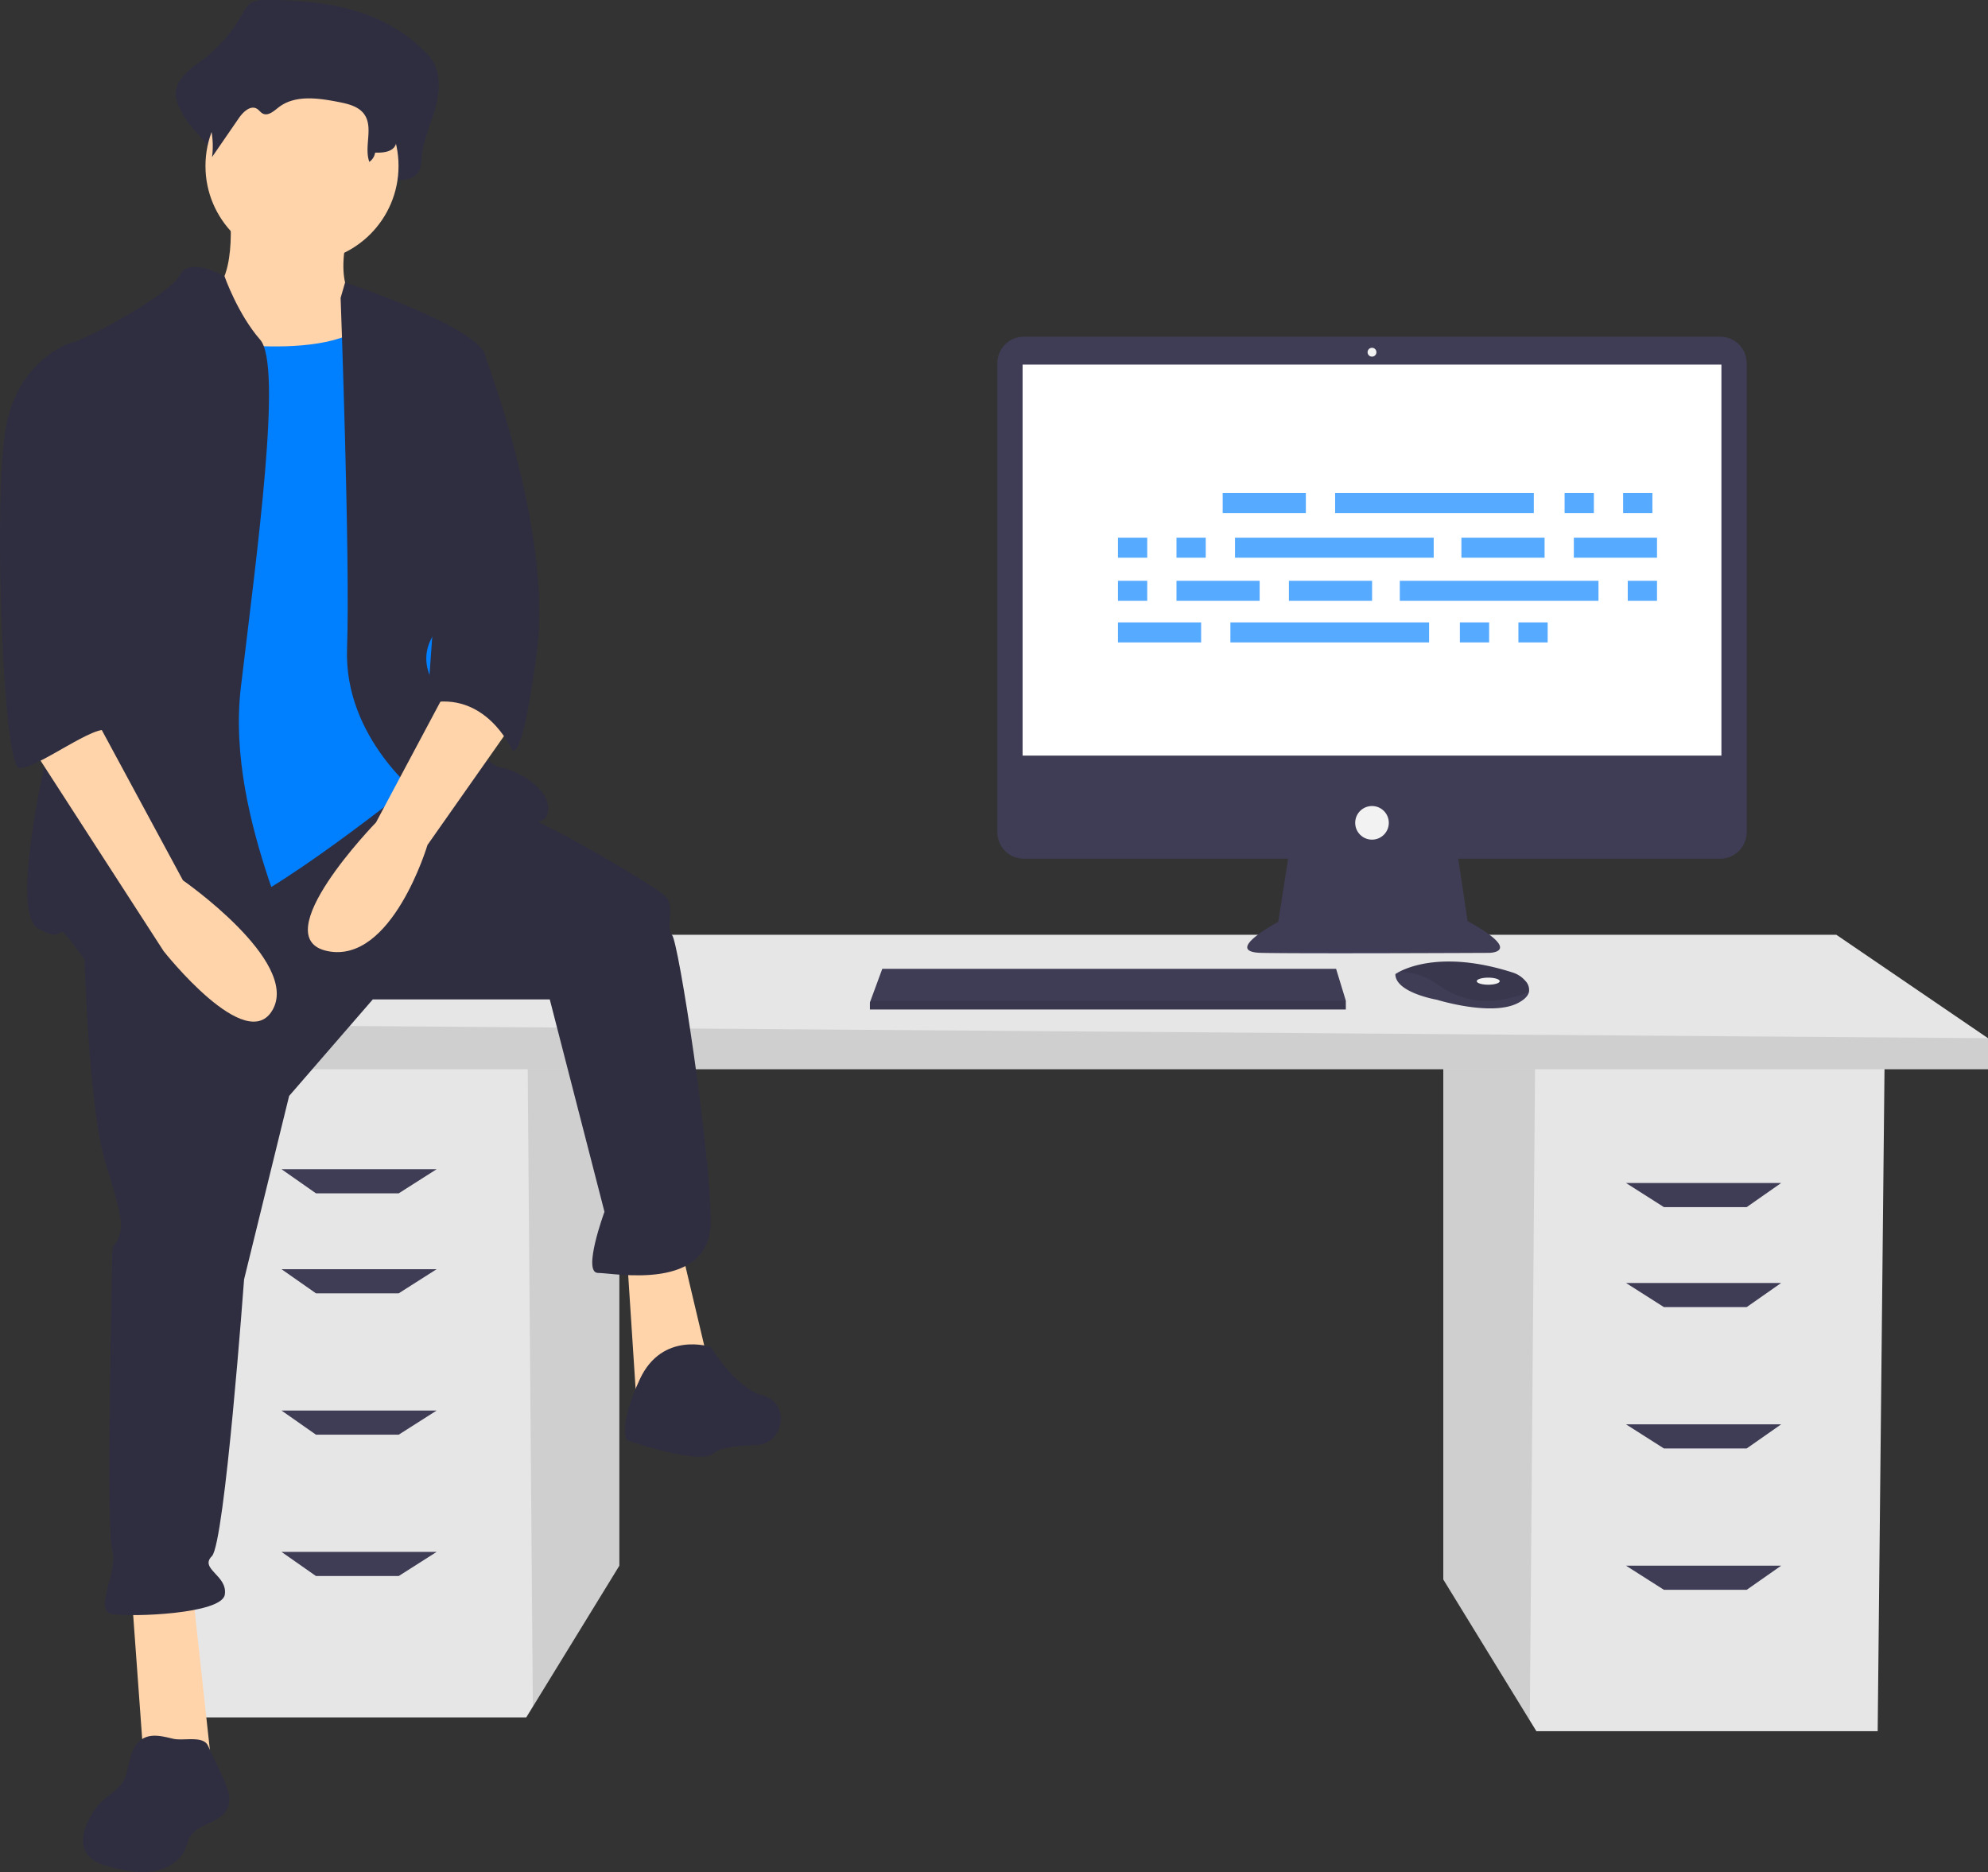 <svg width="711.188" height="669.683" xmlns="http://www.w3.org/2000/svg">
 <rect width="100%" height="100%" fill="#333333" stroke="none"/>
 <title>feeling_proud</title>

 <g>
  <title>background</title>
  <rect fill="none" id="canvas_background" height="402" width="582" y="-1" x="-1"/>
 </g>
 <g>
  <title>Layer 1</title>
  <polygon id="svg_1" fill="#e6e6e6" points="516.326 380.018 516.326 565.013 547.27 615.443 549.625 619.279 671.722 619.279 674.189 380.018 516.326 380.018"/>
  <polygon id="svg_2" opacity="0.1" points="516.326 380.018 516.326 565.013 547.27 615.443 549.169 380.018 516.326 380.018"/>
  <polygon id="svg_3" fill="#e6e6e6" points="221.566 375.084 221.566 560.08 190.622 610.51 188.267 614.345 66.17 614.345 63.703 375.084 221.566 375.084"/>
  <polygon id="svg_4" opacity="0.1" points="221.566 375.084 221.566 560.08 190.622 610.51 188.723 375.084 221.566 375.084"/>
  <polygon id="svg_5" fill="#e6e6e6" points="711.188 371.385 711.188 382.484 47.67 382.484 47.67 366.451 109.335 334.385 656.923 334.385 711.188 371.385"/>
  <polygon id="svg_6" opacity="0.1" points="711.188 371.385 711.188 382.484 47.67 382.484 47.67 366.451 711.188 371.385"/>
  <polygon id="svg_7" fill="#3f3d56" points="142.635 426.883 113.035 426.883 100.702 418.25 156.201 418.25 142.635 426.883"/>
  <polygon id="svg_8" fill="#3f3d56" points="142.635 462.649 113.035 462.649 100.702 454.016 156.201 454.016 142.635 462.649"/>
  <polygon id="svg_9" fill="#3f3d56" points="142.635 513.215 113.035 513.215 100.702 504.581 156.201 504.581 142.635 513.215"/>
  <polygon id="svg_10" fill="#3f3d56" points="142.635 563.78 113.035 563.78 100.702 555.147 156.201 555.147 142.635 563.78"/>
  <polygon id="svg_11" fill="#3f3d56" points="595.257 431.816 624.857 431.816 637.19 423.183 581.691 423.183 595.257 431.816"/>
  <polygon id="svg_12" fill="#3f3d56" points="595.257 467.582 624.857 467.582 637.19 458.949 581.691 458.949 595.257 467.582"/>
  <polygon id="svg_13" fill="#3f3d56" points="595.257 518.148 624.857 518.148 637.19 509.515 581.691 509.515 595.257 518.148"/>
  <polygon id="svg_14" fill="#3f3d56" points="595.257 568.713 624.857 568.713 637.19 560.08 581.691 560.08 595.257 568.713"/>
  <path id="svg_15" fill="#3f3d56" d="m615.414,120.456l-249.185,0a9.423,9.423 0 0 0 -9.424,9.424l0,167.858a9.423,9.423 0 0 0 9.424,9.424l94.593,0l-3.544,22.626s-20.253,10.759 -6.013,11.076s81.328,0 81.328,0s12.974,0 -7.595,-11.392l-3.334,-22.31l93.75,0a9.423,9.423 0 0 0 9.424,-9.424l0,-167.858a9.423,9.423 0 0 0 -9.424,-9.424z"/>
  <rect id="svg_16" fill="#ffffff" height="139.871" width="249.996" y="130.424" x="365.823"/>
  <circle id="svg_17" fill="#f2f2f2" r="1.582" cy="125.994" cx="490.821"/>
  <circle id="svg_18" fill="#f2f2f2" r="6.013" cy="294.346" cx="490.821"/>
  <polygon id="svg_19" fill="#3f3d56" points="481.452 357.952 481.452 361.117 311.202 361.117 311.202 358.585 311.436 357.952 315.632 346.56 477.971 346.56 481.452 357.952"/>
  <path id="svg_20" fill="#3f3d56" d="m546.97,354.854c-0.31,1.326 -1.481,2.725 -4.127,4.047c-9.493,4.747 -28.797,-1.266 -28.797,-1.266s-14.873,-2.532 -14.873,-9.177a11.866,11.866 0 0 1 1.304,-0.775c3.991,-2.112 17.225,-7.322 40.691,0.221a9.786,9.786 0 0 1 4.46,2.923a4.667,4.667 0 0 1 1.342,4.027z"/>
  <path id="svg_21" opacity="0.1" d="m546.97,354.854c-11.62,4.452 -21.977,4.785 -32.607,-2.598a23.343,23.343 0 0 0 -13.886,-4.573c3.991,-2.112 17.225,-7.322 40.691,0.221a9.786,9.786 0 0 1 4.46,2.923a4.667,4.667 0 0 1 1.342,4.027z"/>
  <ellipse id="svg_22" fill="#f2f2f2" ry="1.266" rx="4.114" cy="350.99" cx="532.4"/>
  <polygon id="svg_23" opacity="0.1" points="481.452 357.952 481.452 361.117 311.202 361.117 311.202 358.585 311.436 357.952 481.452 357.952"/>
  <path id="svg_24" fill="#2f2e41" d="m94.661,0a8.554,8.554 0 0 0 -4.961,1.108c-1.476,1.011 -2.406,2.782 -3.356,4.429a52.986,52.986 0 0 1 -14.434,16.305c-4.289,3.142 -9.742,7.06 -9.008,12.853a17.372,17.372 0 0 0 2.091,5.426c3.957,7.987 14.754,14.159 13.692,23.273c3.931,-6.581 -1.327,-9.835 2.604,-16.416c1.872,-3.134 5.124,-6.672 7.951,-4.704c0.946,0.659 1.568,1.841 2.553,2.419c2.351,1.38 4.853,-1.258 6.934,-3.126c7.177,-6.443 17.383,-4.755 26.314,-2.747c4.216,0.948 8.847,2.191 11.34,6.221c3.277,5.298 -3.113,11.02 -4.728,17.01a3.264,3.264 0 0 0 3.503,4.062c2.68,-0.264 5.854,-0.481 6.013,-1.657c3.372,0.12 7.503,-0.262 8.947,-3.772a14.762,14.762 0 0 0 0.693,-4.293c0.53,-5.897 3.033,-11.277 4.691,-16.89s2.379,-12.191 -0.419,-17.167a19.864,19.864 0 0 0 -3.666,-4.456c-15.879,-15.367 -36.756,-17.901 -56.752,-17.878z"/>
  <path id="svg_25" fill="#ffd4aa" d="m82.138,74.905s3.453,28.778 -9.209,31.081s11.511,41.441 11.511,41.441l57.557,6.907l-13.814,-46.045s-9.209,-3.453 -3.453,-26.476s-42.592,-6.907 -42.592,-6.907z"/>
  <polygon id="svg_26" fill="#ffd4aa" points="47.028 569.318 51.633 632.631 75.806 632.631 68.9 569.318 47.028 569.318"/>
  <polygon id="svg_27" fill="#ffd4aa" points="224.303 449.6 227.756 502.552 254.233 491.041 243.872 447.298 224.303 449.6"/>
  <path id="svg_28" fill="#2f2e41" d="m29.761,327.58s1.151,66.766 8.058,88.637s5.756,23.023 4.605,26.476s-2.302,1.151 -2.302,6.907s-2.302,96.695 0,104.753s-6.907,21.872 0,23.023s39.139,0 40.29,-6.907s-9.209,-9.209 -4.605,-13.814s11.511,-98.998 11.511,-98.998l16.116,-65.615l29.93,-34.534l63.312,0l19.569,75.975s-8.058,21.872 -2.302,21.872s40.29,6.907 40.29,-18.418s-11.511,-100.149 -13.814,-102.451s1.151,-10.36 -2.302,-13.814s-43.743,-27.627 -58.708,-32.232s-35.958,-10.085 -35.958,-10.085l-113.69,49.224z"/>
  <path id="svg_29" fill="#2f2e41" d="m254.233,481.832s-17.267,-5.756 -25.325,11.511s-4.605,21.872 -4.605,21.872s26.476,9.209 31.081,4.605c2.003,-2.003 8.365,-2.699 14.913,-2.846c9.973,-0.224 12.626,-14.333 3.207,-17.619q-0.421,-0.147 -0.853,-0.255c-9.209,-2.302 -18.418,-17.267 -18.418,-17.267z"/>
  <circle id="svg_30" fill="#ffd4aa" r="34.534" cy="59.365" cx="108.038"/>
  <path id="svg_31" fill="#007fff" d="m63.144,120.375s56.406,11.511 70.219,-6.907s19.569,51.801 19.569,51.801l6.907,73.673l-10.36,40.29s-54.103,43.743 -71.37,47.197s-43.743,5.756 -43.743,5.756s8.058,-127.776 8.058,-130.078s20.72,-81.731 20.72,-81.731z"/>
  <path id="svg_32" fill="#2f2e41" d="m80.298,98.786s-12.55,-7.189 -16.003,-0.282s-35.685,24.174 -39.139,24.174s6.907,95.544 2.302,107.056s-26.476,95.544 -13.814,102.451s3.453,-6.907 16.116,10.36s74.824,17.267 78.277,10.36s-27.627,-58.708 -21.872,-107.056s14.965,-115.114 6.907,-124.323s-12.775,-22.74 -12.775,-22.74z"/>
  <path id="svg_33" fill="#2f2e41" d="m121.852,106.561l1.603,-5.518s47.895,15.878 50.198,26.238s1.151,82.882 -6.907,88.637s-19.569,14.965 -11.511,28.778s17.267,28.778 24.174,29.93s19.569,9.209 16.116,17.267s-44.894,-6.907 -44.894,-6.907s-27.627,-20.72 -26.476,-52.952s-2.302,-125.474 -2.302,-125.474z"/>
  <path id="svg_34" fill="#ffd4aa" d="m162.142,242.396l-27.627,51.801s-40.29,41.441 -17.267,46.045s35.685,-37.987 35.685,-37.987l29.93,-42.592l-20.721,-17.267z"/>
  <path id="svg_35" fill="#2f2e41" d="m96.344,9.036a7.838,7.838 0 0 0 -4.039,0.783a9.413,9.413 0 0 0 -2.732,3.131a39.773,39.773 0 0 1 -11.75,11.524c-3.491,2.221 -7.93,4.99 -7.333,9.084a11.359,11.359 0 0 0 1.702,3.835a30.163,30.163 0 0 1 3.665,18.801l9.6,-13.954c1.524,-2.215 4.171,-4.715 6.472,-3.324c0.77,0.466 1.276,1.301 2.078,1.71c1.914,0.975 3.95,-0.889 5.644,-2.21c5.842,-4.554 14.15,-3.361 21.421,-1.942c3.432,0.67 7.202,1.549 9.231,4.397c3.372,4.733 -0.149,11.572 1.819,17.04a5.023,5.023 0 0 0 2.079,-3.317c2.745,0.085 6.107,-0.185 7.283,-2.666a9.188,9.188 0 0 0 0.564,-3.034c0.432,-4.168 2.469,-7.971 3.819,-11.938s1.937,-8.616 -0.341,-12.133a14.681,14.681 0 0 0 -2.984,-3.149c-12.926,-10.861 -29.921,-12.652 -46.198,-12.636z"/>
  <path id="svg_36" fill="#2f2e41" d="m162.142,122.677l10.725,2.847s24.96,63.919 19.204,107.662s-9.209,34.534 -9.209,34.534s-9.209,-20.72 -29.93,-16.116l9.209,-128.927z"/>
  <path id="svg_37" fill="#2f2e41" d="m48.623,624.263c-2.776,3.772 -2.219,9.165 -4.678,13.151c-2.131,3.455 -6.148,5.267 -8.814,8.329a22.326,22.326 0 0 0 -2.266,3.26c-2.473,4.143 -4.483,9.452 -2.048,13.616c1.959,3.35 6.078,4.66 9.855,5.552c4.774,1.128 9.734,2.031 14.564,1.169s9.549,-3.819 11.271,-8.412a32.5,32.5 0 0 1 1.205,-3.401c2.617,-5.153 10.827,-5.209 13.506,-10.33c1.875,-3.584 0.151,-7.916 -1.571,-11.576l-5.261,-11.177c-1.746,-3.709 -8.824,-1.576 -12.513,-2.465c-4.812,-1.159 -9.787,-2.436 -13.248,2.284z"/>
  <path id="svg_38" fill="#ffd4aa" d="m10.192,265.418l48.348,74.824s29.93,37.987 39.139,20.72s-32.232,-46.045 -32.232,-46.045l-31.081,-57.557l-24.174,8.058z"/>
  <path id="svg_39" fill="#2f2e41" d="m34.366,124.98l-9.209,-2.302s-18.418,5.756 -23.023,29.93s-1.151,120.869 4.605,122.02s28.427,-16.837 32.056,-13.023s-7.882,-15.756 -4.429,-26.116s0,-110.509 0,-110.509z"/>
  <g id="f3c2397c-d780-4cc6-97d8-1503d8277a2c">
   <rect fill="#56aaff" height="7.163" width="29.752" y="176.363" x="437.407" id="ad41612f-86f7-46b2-a964-3a5da7bcf3cf"/>
   <rect fill="#56aaff" height="7.163" width="10.468" y="176.363" x="559.722" id="b9a0b375-cc2a-4c59-8850-661af54e4f62"/>
   <rect fill="#56aaff" height="7.163" width="10.468" y="176.363" x="580.659" id="e174c2ab-9bc5-41ec-b37c-b06fbf8a9878"/>
   <rect fill="#56aaff" height="7.163" width="71.075" y="176.363" x="477.628" id="ba2479ac-4c7d-43b4-a028-73b1e20e4002"/>
   <rect fill="#56aaff" height="7.163" width="29.752" y="222.644" x="399.941" id="ac60ef86-00f2-480b-8171-28b6fdfc1958"/>
   <rect fill="#56aaff" height="7.163" width="10.468" y="222.644" x="522.256" id="b3d8298d-cd65-487a-8b19-4cee946356e7"/>
   <rect fill="#56aaff" height="7.163" width="10.468" y="222.644" x="543.193" id="ed27f15f-f0c4-4569-8330-a6688f8e356c"/>
   <rect fill="#56aaff" height="7.163" width="71.075" y="222.644" x="440.162" id="f685c005-adaf-4d60-acda-005b037d82a6"/>
   <rect fill="#56aaff" height="7.163" width="29.752" y="192.341" x="522.807" id="eca7c7fc-83f8-48ca-a588-6606db47af3f"/>
   <rect fill="#56aaff" height="7.163" width="29.752" y="192.341" x="563.028" id="a71b5b2f-f8b9-481d-a301-5e3357e5fe42"/>
   <rect fill="#56aaff" height="7.163" width="10.468" y="192.341" x="399.941" id="abb3a25a-f854-41fc-8391-e6ad9fbe2417"/>
   <rect fill="#56aaff" height="7.163" width="10.468" y="192.341" x="420.878" id="add2b425-b775-4eb5-9c25-8c4c14f957c9"/>
   <rect fill="#56aaff" height="7.163" width="71.075" y="192.341" x="441.815" id="b7159612-3b84-4b0b-a885-612eaab04c06"/>
   <rect fill="#56aaff" height="7.163" width="29.752" y="207.768" x="461.099" id="edfc7301-4de5-47dc-80e2-1ae2da982d6d"/>
   <rect fill="#56aaff" height="7.163" width="29.752" y="207.768" x="420.878" id="e1009f91-6275-4375-80fa-0d778e331fdc"/>
   <rect fill="#56aaff" height="7.163" width="10.468" y="207.768" x="399.941" id="a060fb9f-1f1a-4862-9a69-16dd49199e18"/>
   <rect fill="#56aaff" height="7.163" width="10.468" y="207.768" x="582.312" id="b6754d5f-104f-449c-b9a9-cf9ac82bf5fe"/>
   <rect fill="#56aaff" height="7.163" width="71.075" y="207.768" x="500.768" id="e6ed1ccd-2cfd-450f-a339-07df3a1ee6bb"/>
  </g>
 </g>
</svg>